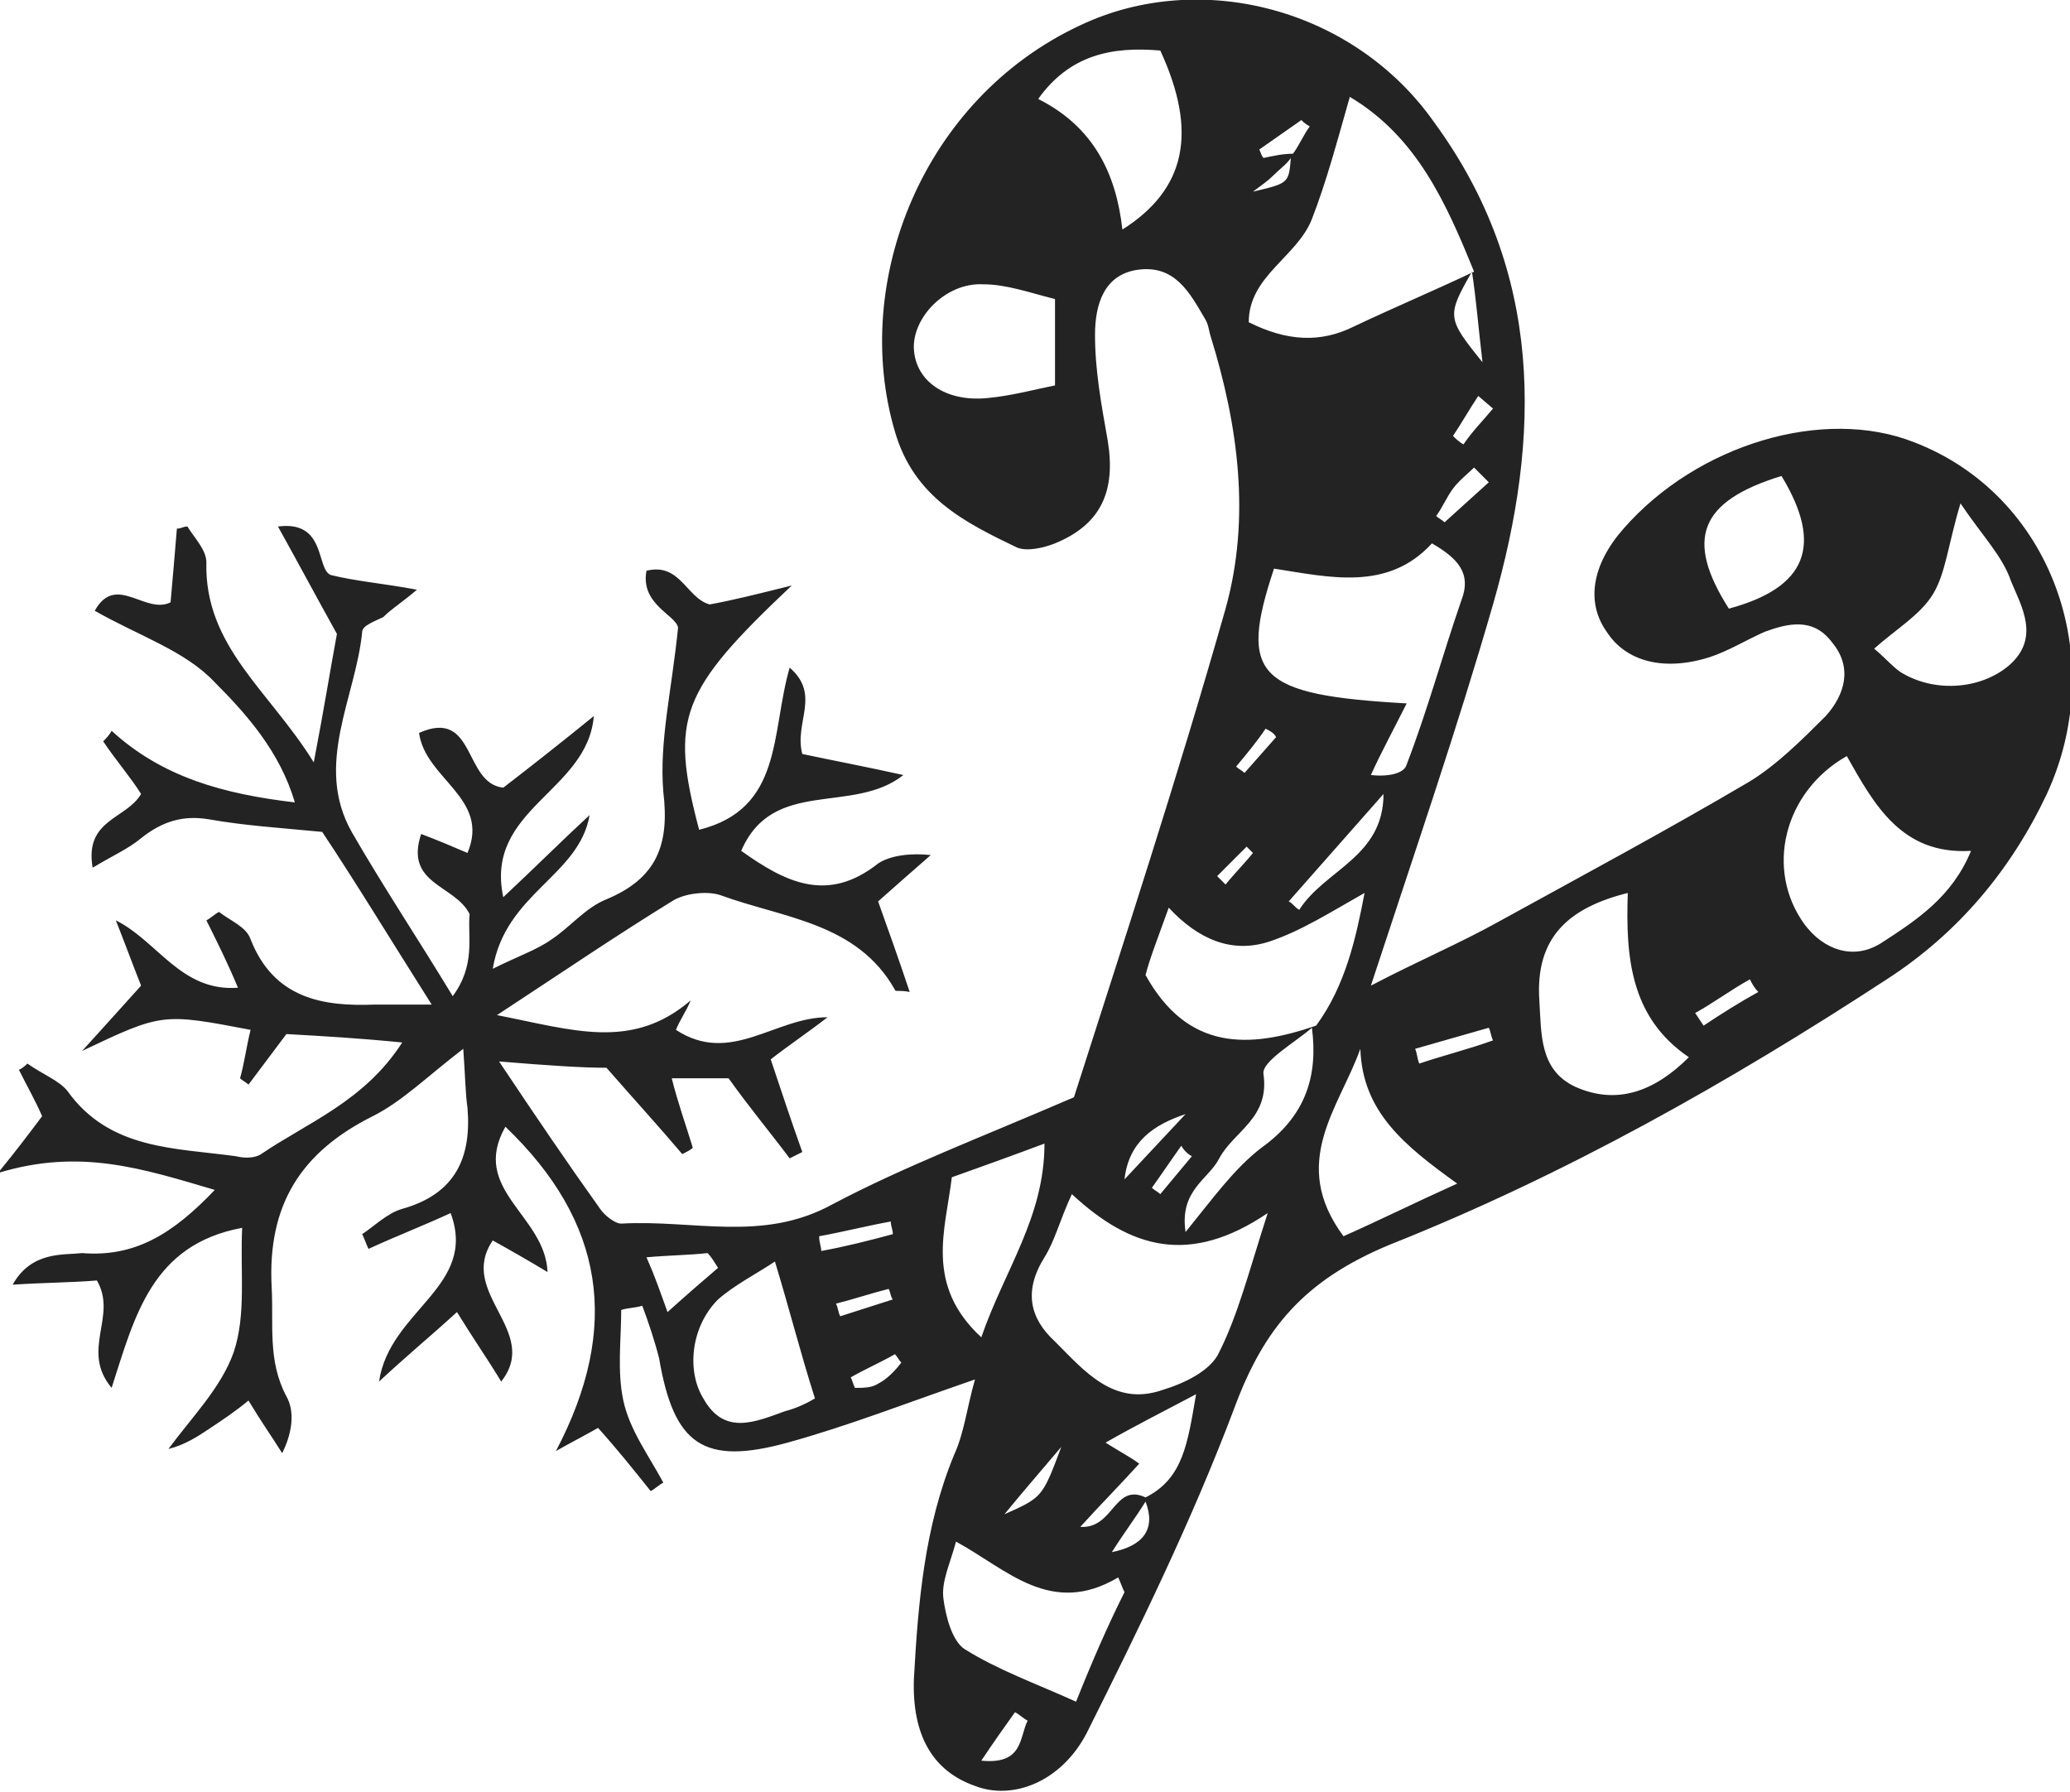 <?xml version="1.0" encoding="utf-8"?>
<!-- Generator: Adobe Illustrator 18.0.0, SVG Export Plug-In . SVG Version: 6.00 Build 0)  -->
<!DOCTYPE svg PUBLIC "-//W3C//DTD SVG 1.1//EN" "http://www.w3.org/Graphics/SVG/1.1/DTD/svg11.dtd">
<svg version="1.1" id="Ebene_1" xmlns="http://www.w3.org/2000/svg" xmlns:xlink="http://www.w3.org/1999/xlink" x="0px" y="0px"
	 width="98.3px" height="85.1px" viewBox="0 0 98.3 85.1" enable-background="new 0 0 98.3 85.1" xml:space="preserve">
<path fill="#232323" d="M90.9,21c-4.3-1.7-10.3,0.1-13.8,4.1c-1.5,1.7-1.8,3.5-0.8,4.9c0.9,1.4,2.7,1.9,4.9,1.2
	c0.9-0.3,1.7-0.8,2.6-1.2c1.1-0.4,2.3-0.7,3.2,0.5c1,1.2,0.6,2.5-0.3,3.5c-1.1,1.1-2.3,2.3-3.6,3.1c-3.9,2.3-8,4.5-12,6.7
	c-1.8,1-3.7,1.8-6,3c2.1-6.4,4.1-12.2,5.8-18.1c2.3-8,2.4-15.8-2.8-22.9C64.3,0.4,57-1.5,51.3,1.2c-7.5,3.5-10.9,12.2-8.8,19.3
	c0.9,3.1,3.3,4.3,5.8,5.5c0.5,0.2,1.3,0,1.8-0.2c2.2-0.9,2.9-2.5,2.5-4.9c-0.3-1.7-0.6-3.3-0.6-5c0-1.4,0.4-2.9,2.1-3.1
	c1.7-0.2,2.4,1.1,3.1,2.3c0.2,0.3,0.2,0.6,0.3,0.9c1.3,4.2,1.9,8.6,0.7,12.9c-2.3,8.1-4.9,16-7.2,23.2c-4.4,1.9-8.1,3.3-11.5,5.1
	c-3.3,1.8-6.6,0.7-10,0.9c-0.3,0-0.8-0.4-1-0.7c-1.5-2.1-3-4.3-4.8-7c2.4,0.2,4,0.3,5.1,0.3c1.4,1.6,2.5,2.8,3.6,4.1
	c0.2-0.1,0.4-0.2,0.5-0.3c-0.3-1-0.7-2.1-1-3.3h2.7c1,1.4,2,2.6,2.9,3.8c0.2-0.1,0.4-0.2,0.6-0.3c-0.5-1.4-1-2.9-1.5-4.4
	c0.9-0.7,1.8-1.3,2.7-2c-2.5,0-4.6,2.3-7.2,0.6c0.2-0.5,0.5-0.9,0.7-1.4c-2.8,2.4-5.6,1.4-9.2,0.7c3.2-2.1,5.7-3.8,8.3-5.4
	c0.6-0.4,1.7-0.5,2.3-0.3c3,1.1,6.5,1.3,8.3,4.5c0,0.1,0.2,0,0.7,0.1c-0.5-1.5-1-2.9-1.5-4.3c0.9-0.8,1.7-1.5,2.5-2.2
	c-0.9-0.1-1.9,0-2.5,0.4c-2.4,1.9-4.4,0.9-6.5-0.6c1.5-3.5,5.3-1.7,7.7-3.6c-1.8-0.4-3.4-0.7-4.8-1c-0.4-1.5,0.9-2.8-0.6-4.1
	c-0.9,3.1-0.3,6.7-4.3,7.7c-1.4-5.3-0.9-6.6,4.4-11.6c-1.6,0.4-2.8,0.7-3.9,0.9c-1.1-0.3-1.4-2-3-1.6c-0.3,1.6,1.4,2.1,1.5,2.7
	c-0.3,3-0.9,5.4-0.7,7.8c0.3,2.5-0.3,4.1-2.7,5.1c-1,0.4-1.7,1.3-2.6,1.9c-0.7,0.5-1.6,0.8-2.8,1.4c0.6-3.6,4.1-4.4,4.6-7.3
	c-1.3,1.2-2.6,2.5-4.1,3.9c-0.9-4.2,4-5,4.3-8.6c-1.6,1.3-3,2.4-4.3,3.4c-1.9-0.2-1.3-3.8-4-2.6c0.3,2.2,3.4,3.1,2.3,5.7
	c-0.7-0.3-1.4-0.6-2.2-0.9c-0.8,2.4,1.6,2.4,2.3,3.8c-0.1,1.1,0.3,2.4-0.8,3.9c-1.7-2.8-3.3-5.2-4.8-7.8c-1.8-3.2,0.2-6.4,0.5-9.5
	c0-0.3,0.6-0.5,1-0.7c0.4-0.4,0.9-0.7,1.6-1.3c-1.6-0.3-2.9-0.4-4.1-0.7C15,27,15.5,24.7,13.2,25c1,1.8,1.8,3.3,2.8,5.1
	c-0.3,1.6-0.6,3.5-1.1,6.1c-2.1-3.4-5.2-5.5-5.1-9.5c0-0.6-0.6-1.2-0.9-1.7c-0.2,0-0.3,0.1-0.5,0.1c-0.1,1.2-0.2,2.4-0.3,3.5
	c-1.2,0.6-2.6-1.4-3.6,0.4c2.1,1.2,4.3,1.9,5.7,3.4c1.5,1.5,3.1,3.3,3.8,5.7c-3.4-0.4-6.3-1.2-8.7-3.4c-0.1,0.2-0.3,0.4-0.4,0.5
	c0.6,0.9,1.3,1.7,1.8,2.5C6,38.9,4,38.9,4.4,41.2c1-0.6,1.7-0.9,2.3-1.4c1-0.8,2-1.1,3.2-0.9c1.7,0.3,3.3,0.4,5.4,0.6
	c1.6,2.4,3.3,5.2,5.2,8.2c-1.3,0-2,0-2.7,0c-2.5,0.1-4.8-0.3-5.9-3.1c-0.2-0.6-1-0.9-1.5-1.3c-0.2,0.1-0.4,0.3-0.6,0.4
	c0.5,1,1,2,1.5,3.2c-2.7,0.2-3.8-2.2-5.8-3.2c0.4,1,0.8,2.1,1.2,3.1c-0.9,1-1.8,2-2.8,3.1c3.8-1.8,3.8-1.8,8-1
	c-0.2,0.8-0.3,1.6-0.5,2.3c0.1,0.1,0.3,0.2,0.4,0.3c0.6-0.8,1.2-1.6,1.8-2.4c1.8,0.1,3.5,0.2,5.5,0.4c-1.8,2.8-4.5,3.8-6.7,5.3
	c-0.3,0.2-0.8,0.2-1.2,0.1c-2.9-0.4-6-0.3-8-3.1C2.8,51.3,2,51,1.3,50.5c-0.1,0.1-0.2,0.2-0.4,0.3c0.4,0.8,0.8,1.5,1.1,2.2
	c-0.6,0.8-1.2,1.6-2.1,2.7c3.9-1.2,6.9-0.2,10.3,0.8c-2,2.1-3.8,3.2-6.3,3C3,59.6,1.5,59.4,0.6,61c1.5-0.1,2.8-0.1,4-0.2
	c1,1.7-0.8,3.3,0.7,5.1c1.1-3.4,1.9-6.8,6.2-7.6c-0.1,2.1,0.2,4.1-0.4,5.9c-0.6,1.7-2,3.1-3.1,4.6c0.8-0.2,1.4-0.6,2-1
	c0.6-0.4,1.2-0.8,1.8-1.3c0.6,1,1.1,1.7,1.6,2.5c0.5-1,0.6-2,0.2-2.7c-0.9-1.7-0.6-3.4-0.7-5.2c-0.2-3.9,1.4-6.4,4.8-8.1
	c1.4-0.7,2.6-1.9,4.3-3.2c0.1,1.4,0.1,2.1,0.2,2.8c0.2,2.4-0.6,4.1-3.1,4.8c-0.7,0.2-1.3,0.8-1.9,1.2c0.1,0.2,0.2,0.5,0.3,0.7
	c1.3-0.6,2.6-1.1,3.9-1.7c1.3,3.5-2.9,4.6-3.4,8c1.4-1.3,2.5-2.2,3.7-3.3c0.8,1.3,1.5,2.3,2.1,3.3c1.9-2.4-2.1-4.2-0.4-6.7
	c0.9,0.5,1.6,0.9,2.6,1.5c-0.1-2.7-3.7-3.9-2-6.9c4.7,4.5,5.5,9.5,2.4,15.4c0.7-0.4,1.3-0.7,2-1.1c0.9,1,1.7,2,2.5,3
	c0.2-0.1,0.4-0.3,0.6-0.4c-0.7-1.3-1.6-2.5-1.9-3.9c-0.3-1.4-0.1-2.9-0.1-4.3c0.3-0.1,0.7-0.1,1-0.2c0.3,0.8,0.6,1.7,0.8,2.5
	c0.7,4.1,2.1,5.1,6.1,4c2.9-0.8,5.7-1.9,8.9-3c-0.4,1.4-0.5,2.5-1,3.6c-1.4,3.4-1.7,7-1.9,10.6c-0.1,2.7,0.9,4.4,2.9,5.1
	c1.8,0.7,4.1-0.2,5.3-2.5c2.5-5,5-10.1,7-15.4c1.4-3.8,3.3-6.1,7.4-7.8c8.3-3.3,16.1-7.7,23.6-12.6c3.4-2.2,5.9-5.2,7.6-8.8
	C100.2,31.2,97.4,23.5,90.9,21z M82.1,28.9c-2.1-3.3-1.4-5.1,2.5-6.3C86.6,25.9,85.8,27.9,82.1,28.9z M50.1,18.3
	c-1,0.2-2.1,0.5-3.2,0.6c-2,0.2-3.4-0.8-3.5-2.3c-0.1-1.5,1.5-3.2,3.3-3.1c1.1,0,2.2,0.4,3.4,0.7V18.3z M53.3,10.9
	c-0.3-2.7-1.4-4.9-4-6.2c1.5-2.1,3.5-2.5,5.8-2.3C56.9,6.3,56.3,9,53.3,10.9z M61.7,43.2c-0.2-0.1-0.3-0.3-0.5-0.4
	c1.5-1.7,3-3.4,4.5-5.1C65.7,40.7,62.9,41.3,61.7,43.2z M69.4,28.5c-0.9,2.6-1.6,5.2-2.6,7.8c-0.1,0.4-0.8,0.6-1.7,0.5
	c0.5-1.1,1.1-2.2,1.7-3.4c-7.1-0.4-8-1.3-6.3-6.4c2.6,0.4,5.4,1.1,7.5-1.2C69.2,26.5,69.9,27.2,69.4,28.5z M68.6,24.8
	c-0.1-0.1-0.3-0.2-0.4-0.3c0.3-0.4,0.5-0.9,0.8-1.3c0.3-0.4,0.7-0.7,1-1c0.2,0.2,0.4,0.4,0.7,0.7L68.6,24.8z M69.5,21.1
	c-0.2-0.1-0.4-0.3-0.5-0.4c0.4-0.6,0.8-1.3,1.2-1.9l0.7,0.6C70.4,20,69.9,20.5,69.5,21.1z M70.4,17.2c-1.7-2.1-1.7-2.2-0.5-4.3
	C70.1,14.2,70.2,15.5,70.4,17.2z M61.8,5.7c0.1,0.1,0.2,0.2,0.4,0.3c-0.3,0.4-0.5,0.9-0.8,1.3c-0.5,0-0.9,0.1-1.4,0.2
	c-0.1-0.1-0.1-0.2-0.2-0.4L61.8,5.7z M60.5,8.3c0.3-0.3,0.6-0.5,0.8-0.8c-0.1,1.2-0.1,1.2-1.8,1.6C59.9,8.8,60.2,8.6,60.5,8.3z
	 M62.3,10.4c0.7-1.8,1.2-3.7,1.8-5.8c3.2,1.9,4.6,5.1,5.9,8.3c0,0,0,0,0,0c-1.9,0.9-3.8,1.7-5.7,2.6c-1.6,0.8-3.2,0.7-5-0.2
	C59.3,13.1,61.6,12.2,62.3,10.4z M60.1,34.6c0.2,0.1,0.4,0.2,0.5,0.4l-1.5,1.7c-0.1-0.1-0.3-0.2-0.4-0.3
	C59.2,35.8,59.7,35.2,60.1,34.6z M59.2,40.2c0.1,0.1,0.2,0.2,0.3,0.3c-0.4,0.5-0.9,1-1.3,1.5c-0.1-0.1-0.3-0.3-0.4-0.4L59.2,40.2z
	 M55.5,43.1c1.4,1.5,3,2.2,4.8,1.6c1.5-0.5,2.9-1.4,4.5-2.3c-0.4,2.1-0.9,4.4-2.3,6.3c0,0,0,0,0,0c-3.2,1.1-6.1,1.2-8.1-2.4
	C54.6,45.5,55,44.5,55.5,43.1z M56.3,52.9L53.4,56C53.6,54.2,54.8,53.4,56.3,52.9z M56.6,54.9c-0.5,0.6-1,1.2-1.5,1.8
	c-0.1-0.1-0.3-0.2-0.4-0.3c0.5-0.7,0.9-1.3,1.4-2C56.2,54.6,56.4,54.8,56.6,54.9z M31.7,62.3c-0.4-1.1-0.6-1.7-1-2.6
	c1.1-0.1,2-0.1,2.9-0.2c0.2,0.2,0.3,0.4,0.5,0.7C33.4,60.8,32.7,61.4,31.7,62.3z M37.3,67c-1.4,0.5-2.9,1.2-3.9-0.6
	c-0.8-1.3-0.6-3.4,0.7-4.7c0.8-0.7,1.8-1.2,2.7-1.8c0.7,2.3,1.2,4.3,1.9,6.5C38.2,66.7,37.7,66.9,37.3,67z M38.9,58.7
	c1.1-0.2,2.3-0.5,3.4-0.7c0,0.2,0.1,0.4,0.1,0.6c-1.1,0.3-2.3,0.6-3.4,0.8C39,59.2,38.9,59,38.9,58.7z M39.7,61.9
	c0.8-0.2,1.7-0.5,2.5-0.7c0.1,0.2,0.1,0.4,0.2,0.5l-2.5,0.8C39.8,62.3,39.8,62.1,39.7,61.9z M41.7,65.7c-0.3,0.2-0.7,0.2-1.1,0.2
	c-0.1-0.2-0.1-0.3-0.2-0.5c0.7-0.4,1.4-0.7,2.1-1.1c0.1,0.1,0.2,0.3,0.3,0.4C42.5,65.1,42.1,65.5,41.7,65.7z M45.2,55.9
	c1.4-0.5,2.8-1,4.4-1.6c0,3.5-1.9,6-3,9.2C43.9,61,44.9,58.4,45.2,55.9z M46.6,83.6c0.6-0.9,1.1-1.6,1.6-2.3
	c0.2,0.1,0.4,0.3,0.6,0.4C48.4,82.5,48.6,83.8,46.6,83.6z M51.1,80.8c-2-0.9-3.7-1.5-5.3-2.5c-0.6-0.4-0.9-1.6-1-2.4
	c-0.1-0.8,0.3-1.6,0.6-2.7c2.4,1.3,4.5,3.6,7.7,1.7c0.1,0.2,0.2,0.5,0.3,0.7C52.6,77.2,51.9,78.8,51.1,80.8z M47.7,71.9
	c0.9-1.1,1.6-1.9,2.7-3.2C49.5,71.1,49.5,71.1,47.7,71.9z M52.8,73.7c0.5-0.8,1.1-1.6,1.6-2.4C54.9,72.6,54.3,73.4,52.8,73.7z
	 M54.4,71.1C54.4,71.2,54.4,71.2,54.4,71.1c-1.5-0.7-1.5,1.5-3.1,1.4c1-1.1,1.8-1.9,2.8-3c-0.4-0.3-0.8-0.5-1.6-1
	c1.4-0.8,2.6-1.4,4.3-2.3C56.4,68.5,56.2,70.2,54.4,71.1z M57.9,64.2c-0.4,0.9-1.7,1.5-2.7,1.8c-2.3,0.8-3.7-0.9-5.1-2.3
	c-1.2-1.1-1.5-2.4-0.5-4c0.5-0.8,0.7-1.7,1.3-3c2.8,2.6,5.6,3.4,9.3,0.9C59.3,60.4,58.8,62.4,57.9,64.2z M59.9,54.5
	c-1.3,1-2.3,2.4-3.6,4c-0.3-2,1.1-2.5,1.6-3.5c0.7-1.3,2.4-1.9,2.1-4c-0.1-0.6,1.5-1.5,2.3-2.2C62.6,51.1,62,53,59.9,54.5z
	 M63.8,58.7c-2.6-3.5-0.2-6.1,0.8-8.9c0.1,3,2.1,4.6,4.6,6.4C67.2,57.1,65.6,57.9,63.8,58.7z M67.4,50.5c-0.1-0.2-0.1-0.5-0.2-0.7
	l3.5-1c0.1,0.2,0.1,0.4,0.2,0.6C69.8,49.8,68.6,50.1,67.4,50.5z M74.8,51.6c-1.7-0.8-1.6-2.5-1.7-4.1c-0.2-3,1.4-4.4,4.2-5.1
	c-0.1,3,0.1,5.9,2.9,7.8C78.6,51.8,76.8,52.5,74.8,51.6z M80.9,48.7l-0.4-0.6c0.9-0.5,1.7-1.1,2.6-1.6c0.1,0.2,0.2,0.4,0.4,0.6
	C82.6,47.6,81.8,48.1,80.9,48.7z M89.3,44.8c-1.3,0.8-2.7,0.3-3.6-0.9c-1.9-2.6-1-6.3,2-8c1.3,2.3,2.6,4.7,5.9,4.5
	C92.7,42.6,91,43.7,89.3,44.8z M95.4,31.6c-1.3,1.1-3.4,1.3-5,0.4c-0.4-0.2-0.8-0.7-1.4-1.2c1-0.9,2.2-1.6,2.8-2.6
	c0.6-1,0.7-2.3,1.3-4.3c1,1.5,2,2.5,2.4,3.7C96,28.8,96.9,30.3,95.4,31.6z"/>
</svg>
